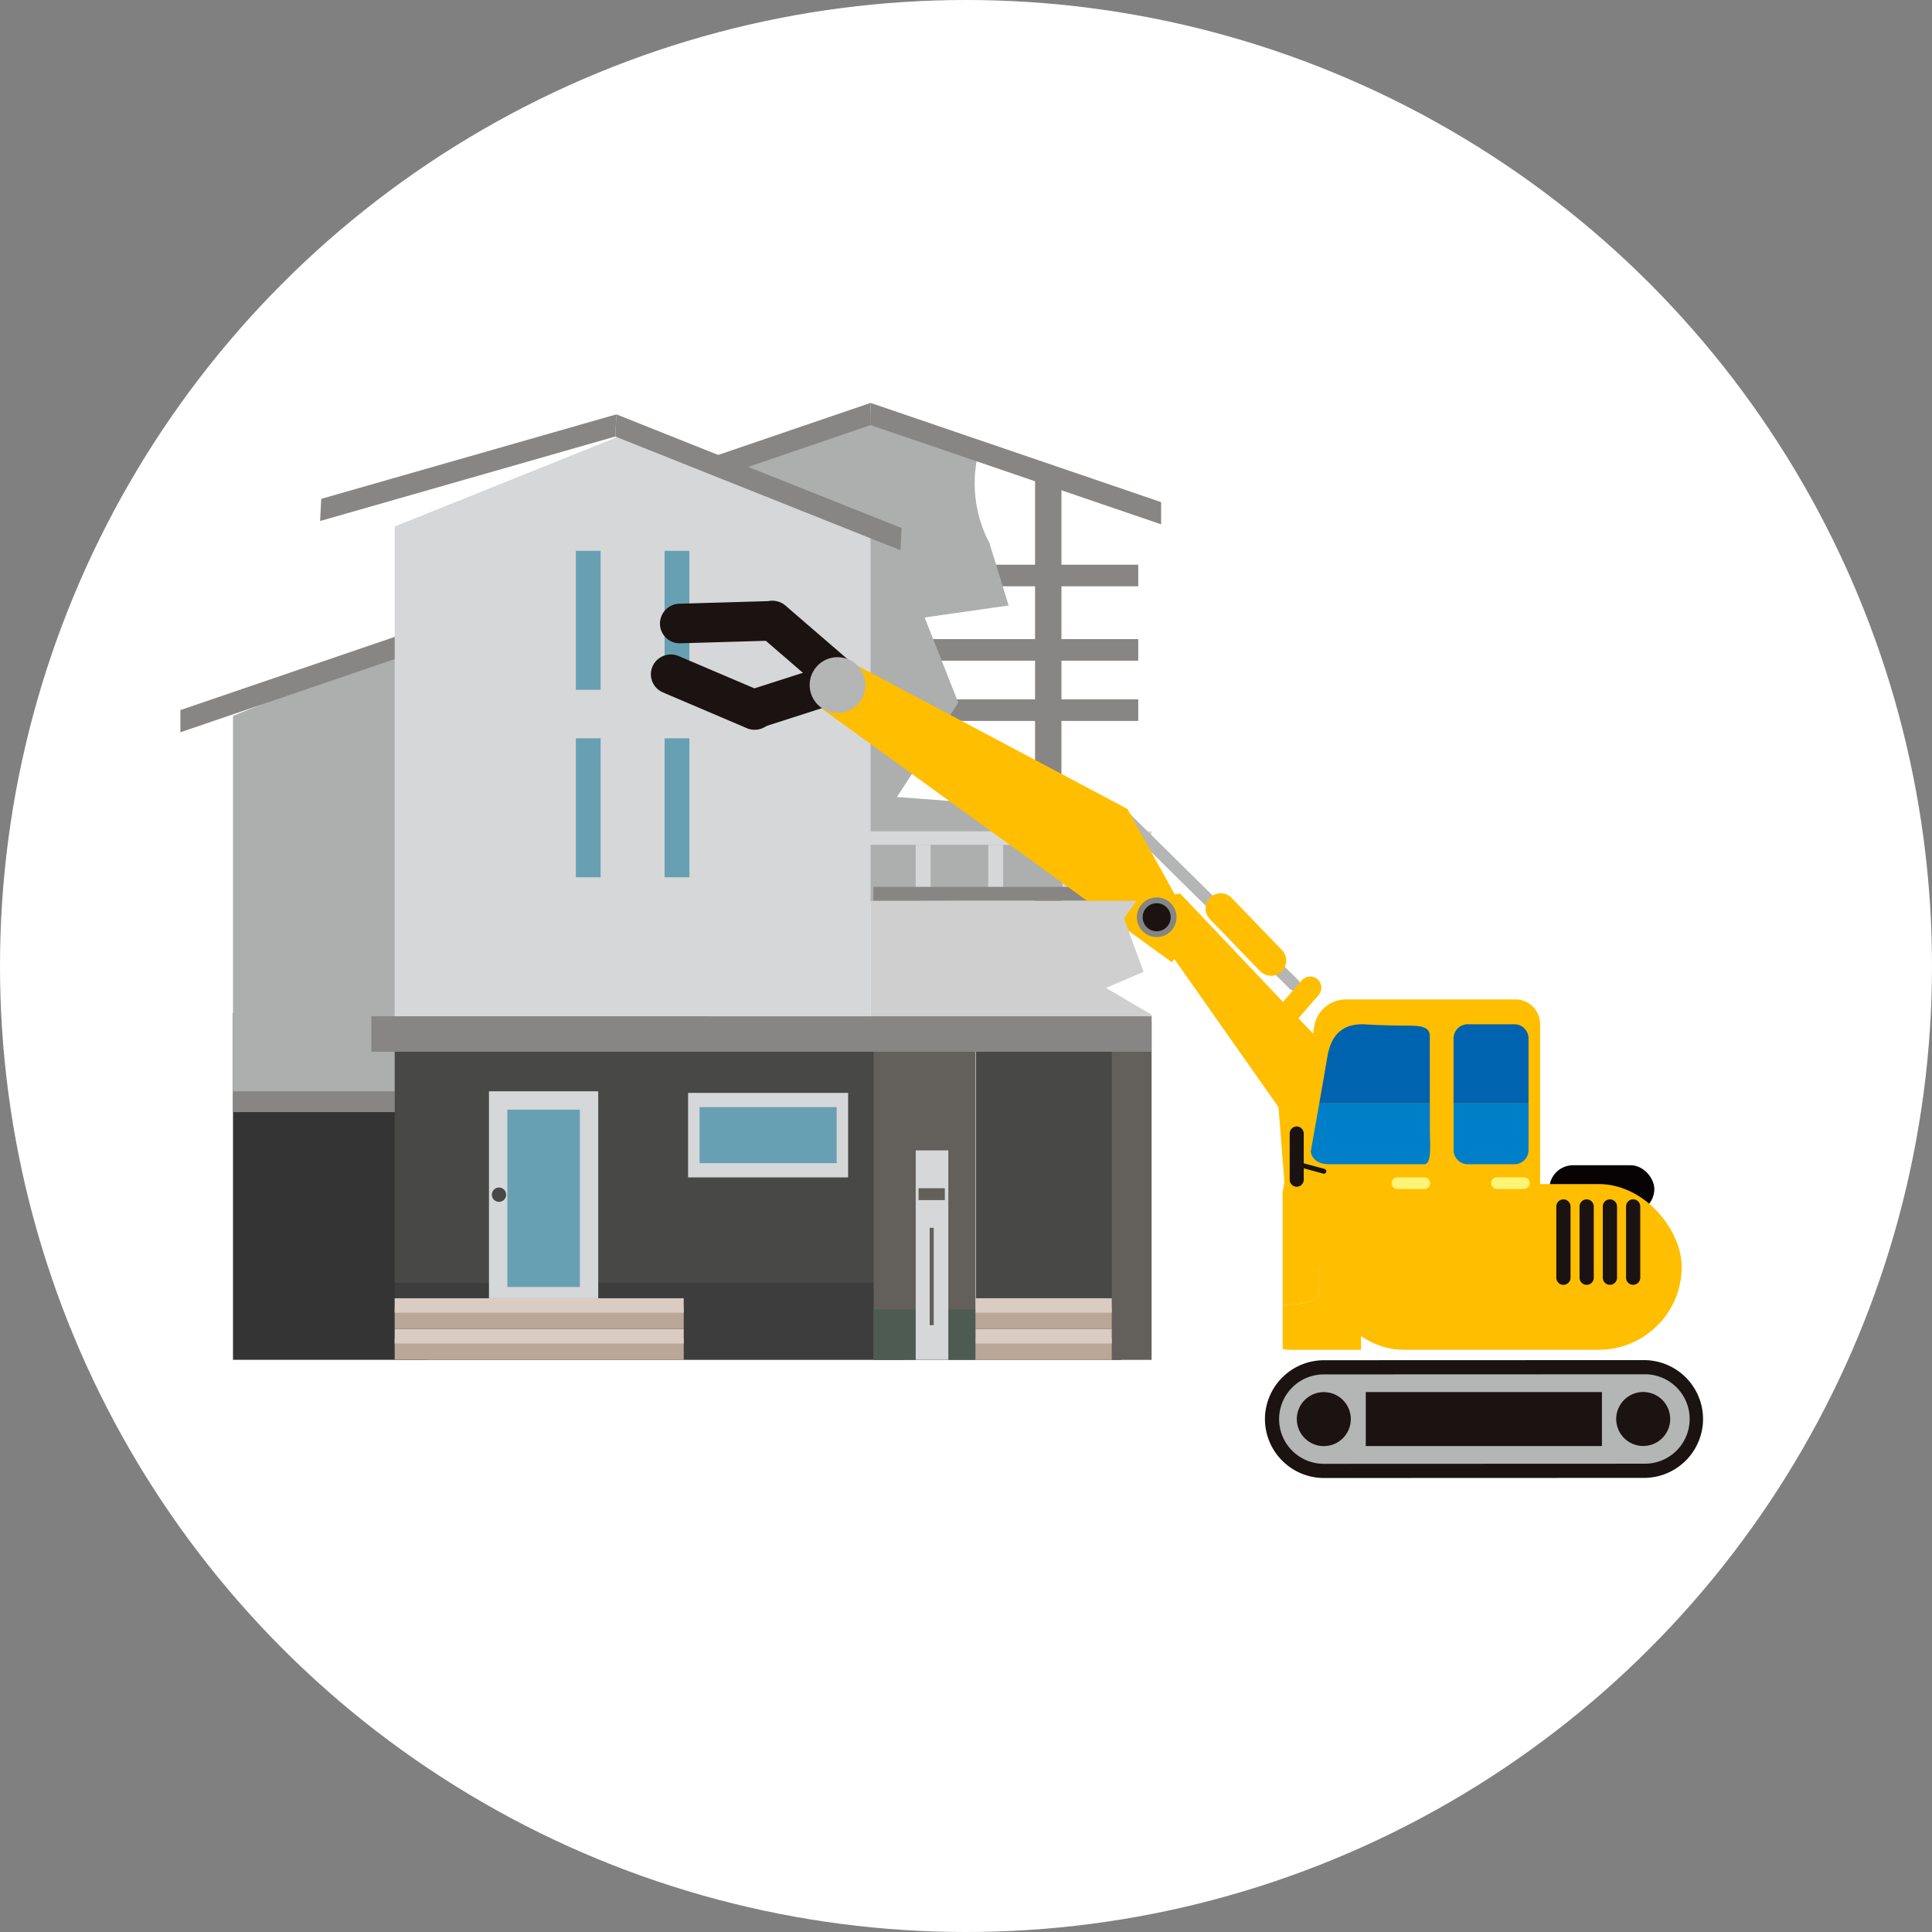 <svg xmlns="http://www.w3.org/2000/svg" xmlns:xlink="http://www.w3.org/1999/xlink" width="140" height="140" viewBox="0 0 140 140">
  <rect x="0" y="0" width="140" height="140" fill="#808080" stroke="none"/>
  <defs>
    <clipPath id="clip-path">
      <circle id="楕円形_25" data-name="楕円形 25" cx="70" cy="70" r="70" transform="translate(0 0.477)" fill="#f7f3e5"/>
    </clipPath>
  </defs>
  <g id="trouble_02" transform="translate(0 -0.477)">
    <circle id="楕円形_23" data-name="楕円形 23" cx="70" cy="70" r="70" transform="translate(0 0.477)" fill="#fff"/>
    <g id="マスクグループ_4" data-name="マスクグループ 4" clip-path="url(#clip-path)">
      <g id="グループ_4516" data-name="グループ 4516" transform="translate(-91.061 -249.661)">
        <rect id="長方形_28404" data-name="長方形 28404" width="1.913" height="33.735" transform="translate(166.065 284.277)" fill="#878684"/>
        <rect id="長方形_28405" data-name="長方形 28405" width="16.694" height="1.565" transform="translate(156.849 291.058)" fill="#878684"/>
        <rect id="長方形_28406" data-name="長方形 28406" width="16.694" height="1.565" transform="translate(156.849 296.449)" fill="#878684"/>
        <rect id="長方形_28407" data-name="長方形 28407" width="16.694" height="1.565" transform="translate(156.849 300.815)" fill="#878684"/>
        <path id="パス_70926" data-name="パス 70926" d="M546.719,288.933a9.327,9.327,0,0,0,.869,6.26l1.391,4.521-6.086.869,2.436,6.171-4.443,6.836,14.18,1.078.348,4.347,2.842,1.871-25.1.389-4-31.648,9.912-4Z" transform="translate(-384.828 -5.7)" fill="#adaeae"/>
        <rect id="長方形_28408" data-name="長方形 28408" width="14.066" height="25.133" transform="translate(107.945 323.544)" fill="#343434"/>
        <path id="パス_70927" data-name="パス 70927" d="M161.679,445.928l-17.242,6.924V481.54h34.484V452.852Z" transform="translate(-36.492 -150.839)" fill="#adaeae"/>
        <rect id="長方形_28409" data-name="長方形 28409" width="13.401" height="1.509" transform="translate(107.945 329.216)" fill="#878684"/>
        <rect id="長方形_28410" data-name="長方形 28410" width="36.923" height="10.212" transform="translate(119.661 338.466)" fill="#3d3d3d"/>
        <rect id="長方形_28411" data-name="長方形 28411" width="10.506" height="24.499" transform="translate(161.79 324.179)" fill="#484847"/>
        <rect id="長方形_28412" data-name="長方形 28412" width="36.923" height="18.922" transform="translate(119.661 324.179)" fill="#484847"/>
        <rect id="長方形_28413" data-name="長方形 28413" width="2.883" height="24.499" transform="translate(171.626 324.179)" fill="#635f5a"/>
        <rect id="長方形_28414" data-name="長方形 28414" width="7.396" height="24.499" transform="translate(154.365 324.179)" fill="#635f5a"/>
        <rect id="長方形_28415" data-name="長方形 28415" width="7.396" height="3.654" transform="translate(154.365 345.024)" fill="#4e5b53"/>
        <g id="グループ_4503" data-name="グループ 4503" transform="translate(104.133 294.403)">
          <path id="パス_70928" data-name="パス 70928" d="M104.133,447.467l21.054-7.19v-1.608l-21.054,7.19Z" transform="translate(-104.133 -438.669)" fill="#878684"/>
          <path id="パス_70929" data-name="パス 70929" d="M347.809,447.467l-21.054-7.19v-1.608l21.054,7.19Z" transform="translate(-305.701 -438.669)" fill="#878684"/>
        </g>
        <g id="グループ_4504" data-name="グループ 4504" transform="translate(133.092 279.334)">
          <path id="パス_70930" data-name="パス 70930" d="M410.341,288.132l21.054-7.19v-1.608l-21.054,7.19Z" transform="translate(-410.341 -279.334)" fill="#878684"/>
          <path id="パス_70931" data-name="パス 70931" d="M654.016,288.132l-21.054-7.19v-1.608l21.054,7.19Z" transform="translate(-611.909 -279.334)" fill="#878684"/>
        </g>
        <path id="パス_70932" data-name="パス 70932" d="M285.57,300.795l-17.242,6.924v35.495h34.484V307.719Z" transform="translate(-148.666 -19.431)" fill="#d6d7d8"/>
        <g id="グループ_4505" data-name="グループ 4505" transform="translate(114.257 280.164)">
          <path id="パス_70933" data-name="パス 70933" d="M211.178,295.84l21.389-6.123.081-1.606-21.389,6.123Z" transform="translate(-211.178 -288.111)" fill="#878684"/>
          <path id="パス_70934" data-name="パス 70934" d="M458.007,297.956l-20.666-8.239.081-1.606,20.666,8.239Z" transform="translate(-415.952 -288.111)" fill="#878684"/>
        </g>
        <rect id="長方形_28416" data-name="長方形 28416" width="8.427" height="3.262" transform="translate(138.432 295.963) rotate(90)" fill="#d6d7d8"/>
        <g id="グループ_4506" data-name="グループ 4506" transform="translate(132.789 290.055)">
          <rect id="長方形_28417" data-name="長方形 28417" width="1.796" height="10.067" fill="#67a0b3"/>
          <rect id="長方形_28418" data-name="長方形 28418" width="1.796" height="10.067" transform="translate(6.433)" fill="#67a0b3"/>
        </g>
        <g id="グループ_4507" data-name="グループ 4507" transform="translate(132.789 303.641)">
          <rect id="長方形_28419" data-name="長方形 28419" width="1.796" height="10.067" transform="translate(0 0)" fill="#67a0b3"/>
          <rect id="長方形_28420" data-name="長方形 28420" width="1.796" height="10.067" transform="translate(6.433 0)" fill="#67a0b3"/>
        </g>
        <rect id="長方形_28421" data-name="長方形 28421" width="9.865" height="1.556" transform="translate(161.761 347.121)" fill="#bba797"/>
        <rect id="長方形_28422" data-name="長方形 28422" width="9.865" height="1.047" transform="translate(161.761 346.445)" fill="#daccc3"/>
        <rect id="長方形_28423" data-name="長方形 28423" width="9.865" height="1.556" transform="translate(161.761 344.889)" fill="#bba797"/>
        <rect id="長方形_28424" data-name="長方形 28424" width="9.865" height="1.047" transform="translate(161.761 344.213)" fill="#daccc3"/>
        <rect id="長方形_28425" data-name="長方形 28425" width="20.946" height="1.556" transform="translate(119.661 347.121)" fill="#bba797"/>
        <rect id="長方形_28426" data-name="長方形 28426" width="20.946" height="1.047" transform="translate(119.661 346.445)" fill="#daccc3"/>
        <rect id="長方形_28427" data-name="長方形 28427" width="20.946" height="1.556" transform="translate(119.661 344.889)" fill="#bba797"/>
        <rect id="長方形_28428" data-name="長方形 28428" width="20.946" height="1.047" transform="translate(119.661 344.213)" fill="#daccc3"/>
        <rect id="長方形_28429" data-name="長方形 28429" width="7.917" height="14.997" transform="translate(126.494 329.216)" fill="#d6d7d8"/>
        <rect id="長方形_28430" data-name="長方形 28430" width="12.849" height="5.254" transform="translate(133.079 330.547) rotate(90)" fill="#67a0b3"/>
        <g id="グループ_4508" data-name="グループ 4508" transform="translate(140.923 329.334)">
          <rect id="長方形_28431" data-name="長方形 28431" width="6.122" height="11.597" transform="translate(11.597 0) rotate(90)" fill="#d6d7d8"/>
          <rect id="長方形_28432" data-name="長方形 28432" width="9.935" height="4.063" transform="translate(10.766 5.093) rotate(180)" fill="#67a0b3"/>
        </g>
        <g id="グループ_4510" data-name="グループ 4510" transform="translate(153.3 310.376)">
          <rect id="長方形_28433" data-name="長方形 28433" width="21.209" height="0.984" transform="translate(0 0)" fill="#d6d7d8"/>
          <g id="グループ_4509" data-name="グループ 4509" transform="translate(4.117 0.984)">
            <rect id="長方形_28434" data-name="長方形 28434" width="1.08" height="3.827" transform="translate(16.012)" fill="#d6d7d8"/>
            <rect id="長方形_28435" data-name="長方形 28435" width="1.08" height="3.827" transform="translate(10.635)" fill="#d6d7d8"/>
            <rect id="長方形_28436" data-name="長方形 28436" width="1.08" height="3.827" transform="translate(5.258)" fill="#d6d7d8"/>
            <rect id="長方形_28437" data-name="長方形 28437" width="1.08" height="3.827" fill="#d6d7d8"/>
          </g>
        </g>
        <rect id="長方形_28438" data-name="長方形 28438" width="20.158" height="1.013" transform="translate(154.351 314.405)" fill="#878684"/>
        <path id="パス_70935" data-name="パス 70935" d="M343.8,881.072a.518.518,0,1,1-.518-.518A.517.517,0,0,1,343.8,881.072Z" transform="translate(-216.061 -544.362)" fill="#484847"/>
        <rect id="長方形_28439" data-name="長方形 28439" width="2.363" height="15.178" transform="translate(157.417 333.499)" fill="#d6d7d8"/>
        <rect id="長方形_28440" data-name="長方形 28440" width="1.902" height="0.864" transform="translate(157.624 336.239)" fill="#635f5a"/>
        <rect id="長方形_28441" data-name="長方形 28441" width="0.294" height="7.054" transform="translate(158.428 339.109)" fill="#635f5a"/>
        <g id="グループ_4515" data-name="グループ 4515" transform="translate(138.227 293.673)">
          <path id="パス_70936" data-name="パス 70936" d="M993.787,512.9h0a.442.442,0,0,1-.624-.011l-12.4-12.249a.442.442,0,0,1,.011-.624h0a.442.442,0,0,1,.624.011l12.4,12.249A.442.442,0,0,1,993.787,512.9Z" transform="translate(-946.873 -484.774)" fill="#b4b5b5"/>
          <path id="パス_70937" data-name="パス 70937" d="M1054.065,569.809h0a1.1,1.1,0,0,1-1.556-.028L1048.86,566a1.1,1.1,0,0,1,.028-1.556h0a1.1,1.1,0,0,1,1.556.029l3.649,3.785A1.1,1.1,0,0,1,1054.065,569.809Z" transform="translate(-1008.361 -542.942)" fill="#ffbe00"/>
          <path id="パス_70938" data-name="パス 70938" d="M777.971,410.093l1.756-2.123-4.975-8.985-19.789-10.5-2.554,3.089Z" transform="translate(-740.224 -383.904)" fill="#ffbe00"/>
          <g id="グループ_4511" data-name="グループ 4511" transform="translate(0 0)">
            <path id="パス_70939" data-name="パス 70939" d="M709.171,346.757h0a1.434,1.434,0,0,1-2.016.147l-5.011-4.327A1.434,1.434,0,0,1,702,340.56h0a1.433,1.433,0,0,1,2.016-.148l5.011,4.327A1.434,1.434,0,0,1,709.171,346.757Z" transform="translate(-694.266 -340.067)" fill="#1a1311"/>
            <path id="パス_70940" data-name="パス 70940" d="M640,341.663h0a1.443,1.443,0,0,1-1.394,1.475l-6.625.194a1.43,1.43,0,0,1-1.467-1.392h0a1.443,1.443,0,0,1,1.394-1.476l6.625-.194A1.43,1.43,0,0,1,640,341.663Z" transform="translate(-629.856 -340.251)" fill="#1a1311"/>
            <path id="パス_70941" data-name="パス 70941" d="M632.416,385.817h0a1.451,1.451,0,0,1-1.889.755l-6.1-2.6a1.424,1.424,0,0,1-.744-1.876h0a1.451,1.451,0,0,1,1.889-.755l6.1,2.6A1.423,1.423,0,0,1,632.416,385.817Z" transform="translate(-623.565 -377.338)" fill="#1a1311"/>
            <path id="パス_70942" data-name="パス 70942" d="M687.238,390.646h0a1.434,1.434,0,0,1,.924-1.8l6.3-2.025a1.434,1.434,0,0,1,1.8.924h0a1.434,1.434,0,0,1-.924,1.8l-6.3,2.025A1.434,1.434,0,0,1,687.238,390.646Z" transform="translate(-681.155 -382.339)" fill="#1a1311"/>
          </g>
          <path id="パス_70943" data-name="パス 70943" d="M996.339,564.469l11.759,12.4,3.716,11.017-7.34,5.088-1.015-13.029-10.552-15.007Z" transform="translate(-957.977 -543.247)" fill="#ffbe00"/>
          <rect id="長方形_28442" data-name="長方形 28442" width="7.607" height="3.439" rx="1.719" transform="translate(65.106 40.902)" fill="#070203"/>
          <path id="パス_70944" data-name="パス 70944" d="M1121.535,930.419l-23.213.008a4.28,4.28,0,0,1-4.269-4.266h0a4.28,4.28,0,0,1,4.266-4.269l23.213-.008a4.28,4.28,0,0,1,4.269,4.266h0A4.28,4.28,0,0,1,1121.535,930.419Z" transform="translate(-1049.557 -866.86)" fill="#1a1311"/>
          <path id="パス_70945" data-name="パス 70945" d="M1108.159,939.239a3.24,3.24,0,0,1,0-6.48l23.213-.008a3.24,3.24,0,1,1,0,6.479Z" transform="translate(-1059.396 -876.7)" fill="#b4b5b5"/>
          <rect id="長方形_28443" data-name="長方形 28443" width="26.165" height="12.006" rx="6.003" transform="translate(48.53 42.267)" fill="#ffbe00"/>
          <path id="パス_70946" data-name="パス 70946" d="M1124.479,645.541l-12.172,0a2.339,2.339,0,0,0-2.386,1.787l-.461,2.709-.709,3.354-1.151,6.1,0,8.165h.255c.917,0,2.385-.227,2.385-.879s0-1.115,0-2.057-.166-2.547,1.556-2.548l14.461-.005,0-8.692v-6.163A1.779,1.779,0,0,0,1124.479,645.541Z" transform="translate(-1061.823 -616.652)" fill="#ffbe00"/>
          <path id="パス_70947" data-name="パス 70947" d="M1193.476,782.7h-1.952a.424.424,0,0,1-.423-.423h0a.424.424,0,0,1,.423-.423h1.952a.424.424,0,0,1,.423.423h0A.424.424,0,0,1,1193.476,782.7Z" transform="translate(-1137.428 -740.073)" fill="#fff475"/>
          <path id="パス_70948" data-name="パス 70948" d="M1269.736,782.673h-1.952a.424.424,0,0,1-.423-.423h0a.424.424,0,0,1,.423-.423h1.952a.424.424,0,0,1,.423.423h0A.424.424,0,0,1,1269.736,782.673Z" transform="translate(-1206.476 -740.049)" fill="#fff475"/>
          <g id="グループ_4512" data-name="グループ 4512" transform="translate(47.816 30.69)">
            <path id="パス_70949" data-name="パス 70949" d="M1143.691,665.422c0-.772-.878-.743-2.03-.743s-2.869-.1-2.869-.1c-1.9,0-2.363,1.355-2.547,2.485-.081.5-.322,1.875-.564,3.253l8.013,0C1143.692,668.452,1143.692,665.962,1143.691,665.422Z" transform="translate(-1135.065 -664.584)" fill="#0063af"/>
            <path id="パス_70950" data-name="パス 70950" d="M1137.8,725.225l-8.013,0c-.306,1.737-.615,3.48-.615,3.48s.04.927,1.337.926l6.885,0c.582,0,.408-1.585.408-2.353C1137.8,727.014,1137.8,726.205,1137.8,725.225Z" transform="translate(-1129.17 -719.49)" fill="#007fc9"/>
          </g>
          <path id="パス_70951" data-name="パス 70951" d="M1244.026,665.57a1.031,1.031,0,0,0-1.028-1.027h-3.379a1.031,1.031,0,0,0-1.027,1.028l0,4.709h0l5.434,0Z" transform="translate(-1180.428 -633.857)" fill="#0063af"/>
          <path id="パス_70952" data-name="パス 70952" d="M1238.609,725.2v3.379a1.031,1.031,0,0,0,1.028,1.027h3.379a1.03,1.03,0,0,0,1.027-1.028V725.2Z" transform="translate(-1180.443 -688.775)" fill="#007fc9"/>
          <circle id="楕円形_375" data-name="楕円形 375" cx="1.957" cy="1.957" r="1.957" transform="translate(46.805 57.342)" fill="#1a1311"/>
          <circle id="楕円形_376" data-name="楕円形 376" cx="1.957" cy="1.957" r="1.957" transform="translate(69.478 57.963) rotate(-16.33)" fill="#1a1311"/>
          <path id="パス_70953" data-name="パス 70953" d="M1110.269,823.927c0,.942,0,1.405,0,2.057s-1.468.879-2.385.88h-.255v3.205a3.072,3.072,0,0,0,.628.065h5.053v-2.866c0-1.864-.289-3.388,1.575-3.389l11.4,0v-2.5l-14.461.005C1110.1,821.38,1110.268,822.985,1110.269,823.927Z" transform="translate(-1061.85 -775.856)" fill="#ffbe00"/>
          <rect id="長方形_28444" data-name="長方形 28444" width="17.112" height="3.914" transform="translate(51.804 57.338)" fill="#1a1311"/>
          <path id="パス_70954" data-name="パス 70954" d="M1317.823,804.92h0a.517.517,0,0,1-.515-.515l0-5.164a.517.517,0,0,1,.515-.515h0a.517.517,0,0,1,.515.515l0,5.164A.517.517,0,0,1,1317.823,804.92Z" transform="translate(-1251.698 -755.35)" fill="#1a1311"/>
          <path id="パス_70955" data-name="パス 70955" d="M1335.634,804.914h0a.517.517,0,0,1-.516-.515l0-5.164a.517.517,0,0,1,.515-.516h0a.517.517,0,0,1,.515.515l0,5.164A.517.517,0,0,1,1335.634,804.914Z" transform="translate(-1267.824 -755.344)" fill="#1a1311"/>
          <path id="パス_70956" data-name="パス 70956" d="M1353.446,804.908h0a.517.517,0,0,1-.516-.515l0-5.164a.517.517,0,0,1,.515-.516h0a.517.517,0,0,1,.516.515l0,5.164A.516.516,0,0,1,1353.446,804.908Z" transform="translate(-1283.951 -755.339)" fill="#1a1311"/>
          <path id="パス_70957" data-name="パス 70957" d="M1371.255,804.9h0a.517.517,0,0,1-.515-.515l0-5.163a.517.517,0,0,1,.515-.516h0a.517.517,0,0,1,.516.515l0,5.164A.517.517,0,0,1,1371.255,804.9Z" transform="translate(-1300.077 -755.333)" fill="#1a1311"/>
          <g id="グループ_4513" data-name="グループ 4513" transform="translate(46.289 38.094)">
            <path id="パス_70958" data-name="パス 70958" d="M1113.538,747.236h0a.51.51,0,0,1-.509-.508V743.38a.51.51,0,0,1,.508-.509h0a.51.51,0,0,1,.509.509v3.348A.51.51,0,0,1,1113.538,747.236Z" transform="translate(-1113.028 -742.871)" fill="#1a1311"/>
            <path id="パス_70959" data-name="パス 70959" d="M1119.262,770.718l-1.906-.516a.178.178,0,0,1-.125-.217h0a.178.178,0,0,1,.217-.125l1.906.517a.178.178,0,0,1,.125.217h0A.178.178,0,0,1,1119.262,770.718Z" transform="translate(-1116.828 -767.301)" fill="#1a1311"/>
          </g>
          <path id="パス_70960" data-name="パス 70960" d="M1102.125,631.348h0a.812.812,0,0,1-.084-1.143l1.732-2a.813.813,0,0,1,1.143-.084h0a.813.813,0,0,1,.083,1.143l-1.732,2A.812.812,0,0,1,1102.125,631.348Z" transform="translate(-1056.613 -600.698)" fill="#ffbe00"/>
          <g id="グループ_4514" data-name="グループ 4514" transform="translate(34.916 21.195)">
            <circle id="楕円形_377" data-name="楕円形 377" cx="1.437" cy="1.437" r="1.437" transform="translate(0 2.792) rotate(-76.288)" fill="#848585"/>
            <circle id="楕円形_378" data-name="楕円形 378" cx="1.016" cy="1.016" r="1.016" transform="matrix(0.999, -0.047, 0.047, 0.999, 0.673, 0.77)" fill="#1a1311"/>
          </g>
          <circle id="楕円形_379" data-name="楕円形 379" cx="2.019" cy="2.019" r="2.019" transform="matrix(0.993, -0.12, 0.12, 0.993, 11.277, 4.343)" fill="#b4b5b5"/>
        </g>
        <path id="パス_70961" data-name="パス 70961" d="M650.026,667.19l2.72-1.166-1.425-3.886.924-1.257H632.963v9.1h20.363v-.85Z" transform="translate(-478.817 -345.464)" fill="#cfcfcf"/>
        <rect id="長方形_28445" data-name="長方形 28445" width="56.537" height="2.571" transform="translate(117.972 323.782)" fill="#878684"/>
      </g>
    </g>
  </g>
</svg>
